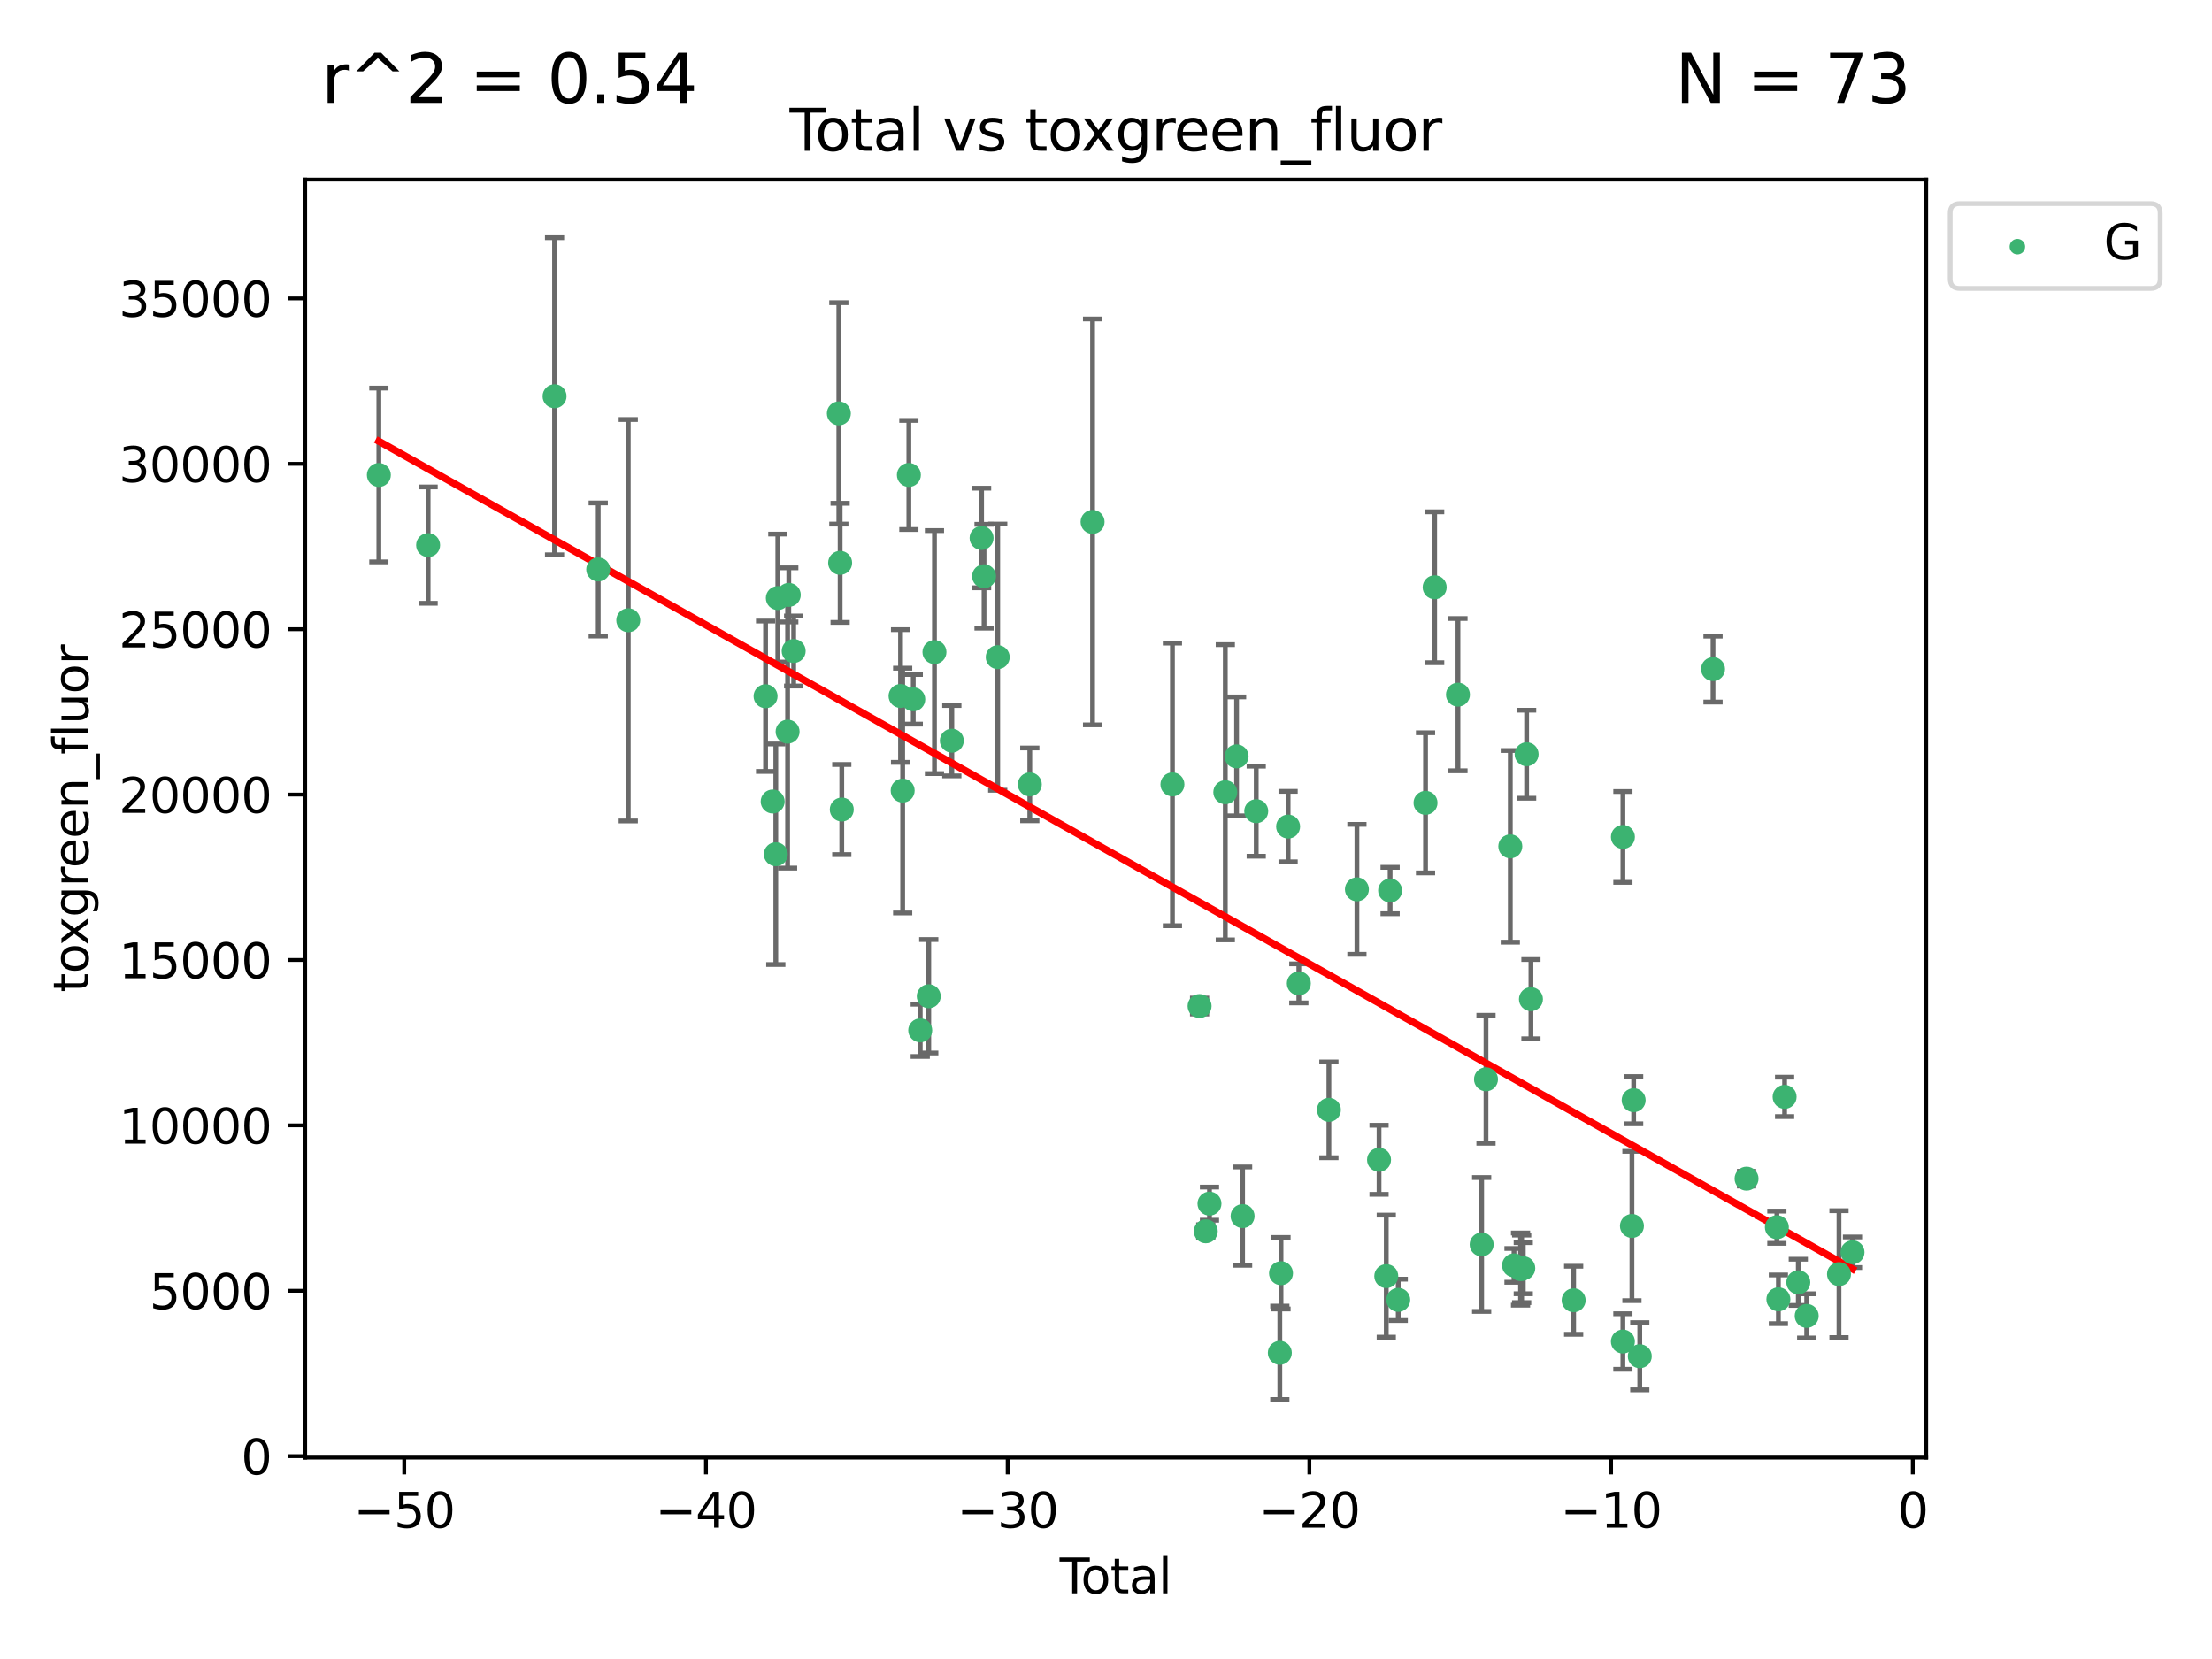 <?xml version="1.0" encoding="utf-8" standalone="no"?>
<!DOCTYPE svg PUBLIC "-//W3C//DTD SVG 1.1//EN"
  "http://www.w3.org/Graphics/SVG/1.1/DTD/svg11.dtd">
<svg xmlns:xlink="http://www.w3.org/1999/xlink" width="460.8pt" height="345.6pt" viewBox="0 0 460.8 345.6" xmlns="http://www.w3.org/2000/svg" version="1.1">
 <defs>
  <style type="text/css">*{stroke-linejoin: round; stroke-linecap: butt}</style>
 </defs>
 <g id="figure_1">
  <g id="patch_1">
   <path d="M 0 345.6 
L 460.8 345.6 
L 460.8 0 
L 0 0 
z
" style="fill: #ffffff"/>
  </g>
  <g id="axes_1">
   <g id="patch_2">
    <path d="M 63.571 303.64 
L 401.26 303.64 
L 401.26 37.411 
L 63.571 37.411 
z
" style="fill: #ffffff"/>
   </g>
   <g id="PathCollection_1">
    <defs>
     <path id="maa4880034b" d="M 0 1.118 
C 0.297 1.118 0.581 1 0.791 0.791 
C 1 0.581 1.118 0.297 1.118 0 
C 1.118 -0.297 1 -0.581 0.791 -0.791 
C 0.581 -1 0.297 -1.118 0 -1.118 
C -0.297 -1.118 -0.581 -1 -0.791 -0.791 
C -1 -0.581 -1.118 -0.297 -1.118 0 
C -1.118 0.297 -1 0.581 -0.791 0.791 
C -0.581 1 -0.297 1.118 0 1.118 
z
" style="stroke: #3cb371"/>
    </defs>
    <g clip-path="url(#pbc31293a2b)">
     <use xlink:href="#maa4880034b" x="78.921" y="98.949" style="fill: #3cb371; stroke: #3cb371"/>
     <use xlink:href="#maa4880034b" x="89.183" y="113.56" style="fill: #3cb371; stroke: #3cb371"/>
     <use xlink:href="#maa4880034b" x="115.523" y="82.547" style="fill: #3cb371; stroke: #3cb371"/>
     <use xlink:href="#maa4880034b" x="124.62" y="118.629" style="fill: #3cb371; stroke: #3cb371"/>
     <use xlink:href="#maa4880034b" x="130.877" y="129.208" style="fill: #3cb371; stroke: #3cb371"/>
     <use xlink:href="#maa4880034b" x="159.48" y="145.038" style="fill: #3cb371; stroke: #3cb371"/>
     <use xlink:href="#maa4880034b" x="160.961" y="166.967" style="fill: #3cb371; stroke: #3cb371"/>
     <use xlink:href="#maa4880034b" x="161.613" y="177.955" style="fill: #3cb371; stroke: #3cb371"/>
     <use xlink:href="#maa4880034b" x="162.033" y="124.589" style="fill: #3cb371; stroke: #3cb371"/>
     <use xlink:href="#maa4880034b" x="164.069" y="152.417" style="fill: #3cb371; stroke: #3cb371"/>
     <use xlink:href="#maa4880034b" x="164.316" y="123.926" style="fill: #3cb371; stroke: #3cb371"/>
     <use xlink:href="#maa4880034b" x="165.332" y="135.616" style="fill: #3cb371; stroke: #3cb371"/>
     <use xlink:href="#maa4880034b" x="174.746" y="86.12" style="fill: #3cb371; stroke: #3cb371"/>
     <use xlink:href="#maa4880034b" x="175.011" y="117.25" style="fill: #3cb371; stroke: #3cb371"/>
     <use xlink:href="#maa4880034b" x="175.355" y="168.641" style="fill: #3cb371; stroke: #3cb371"/>
     <use xlink:href="#maa4880034b" x="187.599" y="144.988" style="fill: #3cb371; stroke: #3cb371"/>
     <use xlink:href="#maa4880034b" x="188.042" y="164.694" style="fill: #3cb371; stroke: #3cb371"/>
     <use xlink:href="#maa4880034b" x="189.332" y="98.942" style="fill: #3cb371; stroke: #3cb371"/>
     <use xlink:href="#maa4880034b" x="190.247" y="145.678" style="fill: #3cb371; stroke: #3cb371"/>
     <use xlink:href="#maa4880034b" x="191.7" y="214.641" style="fill: #3cb371; stroke: #3cb371"/>
     <use xlink:href="#maa4880034b" x="193.476" y="207.542" style="fill: #3cb371; stroke: #3cb371"/>
     <use xlink:href="#maa4880034b" x="194.662" y="135.842" style="fill: #3cb371; stroke: #3cb371"/>
     <use xlink:href="#maa4880034b" x="198.283" y="154.301" style="fill: #3cb371; stroke: #3cb371"/>
     <use xlink:href="#maa4880034b" x="204.481" y="112.076" style="fill: #3cb371; stroke: #3cb371"/>
     <use xlink:href="#maa4880034b" x="204.994" y="120.04" style="fill: #3cb371; stroke: #3cb371"/>
     <use xlink:href="#maa4880034b" x="207.843" y="136.898" style="fill: #3cb371; stroke: #3cb371"/>
     <use xlink:href="#maa4880034b" x="214.526" y="163.4" style="fill: #3cb371; stroke: #3cb371"/>
     <use xlink:href="#maa4880034b" x="227.602" y="108.725" style="fill: #3cb371; stroke: #3cb371"/>
     <use xlink:href="#maa4880034b" x="244.237" y="163.404" style="fill: #3cb371; stroke: #3cb371"/>
     <use xlink:href="#maa4880034b" x="249.894" y="209.579" style="fill: #3cb371; stroke: #3cb371"/>
     <use xlink:href="#maa4880034b" x="251.182" y="256.502" style="fill: #3cb371; stroke: #3cb371"/>
     <use xlink:href="#maa4880034b" x="251.956" y="250.742" style="fill: #3cb371; stroke: #3cb371"/>
     <use xlink:href="#maa4880034b" x="255.253" y="165.036" style="fill: #3cb371; stroke: #3cb371"/>
     <use xlink:href="#maa4880034b" x="257.604" y="157.564" style="fill: #3cb371; stroke: #3cb371"/>
     <use xlink:href="#maa4880034b" x="258.855" y="253.341" style="fill: #3cb371; stroke: #3cb371"/>
     <use xlink:href="#maa4880034b" x="261.695" y="168.988" style="fill: #3cb371; stroke: #3cb371"/>
     <use xlink:href="#maa4880034b" x="266.611" y="281.815" style="fill: #3cb371; stroke: #3cb371"/>
     <use xlink:href="#maa4880034b" x="266.857" y="265.235" style="fill: #3cb371; stroke: #3cb371"/>
     <use xlink:href="#maa4880034b" x="268.337" y="172.191" style="fill: #3cb371; stroke: #3cb371"/>
     <use xlink:href="#maa4880034b" x="270.57" y="204.859" style="fill: #3cb371; stroke: #3cb371"/>
     <use xlink:href="#maa4880034b" x="276.833" y="231.2" style="fill: #3cb371; stroke: #3cb371"/>
     <use xlink:href="#maa4880034b" x="282.671" y="185.266" style="fill: #3cb371; stroke: #3cb371"/>
     <use xlink:href="#maa4880034b" x="287.279" y="241.606" style="fill: #3cb371; stroke: #3cb371"/>
     <use xlink:href="#maa4880034b" x="288.785" y="265.843" style="fill: #3cb371; stroke: #3cb371"/>
     <use xlink:href="#maa4880034b" x="289.587" y="185.512" style="fill: #3cb371; stroke: #3cb371"/>
     <use xlink:href="#maa4880034b" x="291.279" y="270.784" style="fill: #3cb371; stroke: #3cb371"/>
     <use xlink:href="#maa4880034b" x="296.964" y="167.246" style="fill: #3cb371; stroke: #3cb371"/>
     <use xlink:href="#maa4880034b" x="298.867" y="122.341" style="fill: #3cb371; stroke: #3cb371"/>
     <use xlink:href="#maa4880034b" x="303.718" y="144.708" style="fill: #3cb371; stroke: #3cb371"/>
     <use xlink:href="#maa4880034b" x="308.655" y="259.25" style="fill: #3cb371; stroke: #3cb371"/>
     <use xlink:href="#maa4880034b" x="309.559" y="224.836" style="fill: #3cb371; stroke: #3cb371"/>
     <use xlink:href="#maa4880034b" x="314.625" y="176.312" style="fill: #3cb371; stroke: #3cb371"/>
     <use xlink:href="#maa4880034b" x="315.396" y="263.6" style="fill: #3cb371; stroke: #3cb371"/>
     <use xlink:href="#maa4880034b" x="316.758" y="264.372" style="fill: #3cb371; stroke: #3cb371"/>
     <use xlink:href="#maa4880034b" x="316.99" y="264.32" style="fill: #3cb371; stroke: #3cb371"/>
     <use xlink:href="#maa4880034b" x="317.326" y="264.19" style="fill: #3cb371; stroke: #3cb371"/>
     <use xlink:href="#maa4880034b" x="318.025" y="157.121" style="fill: #3cb371; stroke: #3cb371"/>
     <use xlink:href="#maa4880034b" x="318.922" y="208.143" style="fill: #3cb371; stroke: #3cb371"/>
     <use xlink:href="#maa4880034b" x="327.82" y="270.867" style="fill: #3cb371; stroke: #3cb371"/>
     <use xlink:href="#maa4880034b" x="338.078" y="279.463" style="fill: #3cb371; stroke: #3cb371"/>
     <use xlink:href="#maa4880034b" x="338.082" y="174.348" style="fill: #3cb371; stroke: #3cb371"/>
     <use xlink:href="#maa4880034b" x="339.964" y="255.393" style="fill: #3cb371; stroke: #3cb371"/>
     <use xlink:href="#maa4880034b" x="340.322" y="229.191" style="fill: #3cb371; stroke: #3cb371"/>
     <use xlink:href="#maa4880034b" x="341.6" y="282.526" style="fill: #3cb371; stroke: #3cb371"/>
     <use xlink:href="#maa4880034b" x="356.856" y="139.382" style="fill: #3cb371; stroke: #3cb371"/>
     <use xlink:href="#maa4880034b" x="363.84" y="245.536" style="fill: #3cb371; stroke: #3cb371"/>
     <use xlink:href="#maa4880034b" x="370.156" y="255.656" style="fill: #3cb371; stroke: #3cb371"/>
     <use xlink:href="#maa4880034b" x="370.471" y="270.67" style="fill: #3cb371; stroke: #3cb371"/>
     <use xlink:href="#maa4880034b" x="371.768" y="228.499" style="fill: #3cb371; stroke: #3cb371"/>
     <use xlink:href="#maa4880034b" x="374.62" y="267.13" style="fill: #3cb371; stroke: #3cb371"/>
     <use xlink:href="#maa4880034b" x="376.37" y="274.123" style="fill: #3cb371; stroke: #3cb371"/>
     <use xlink:href="#maa4880034b" x="383.098" y="265.424" style="fill: #3cb371; stroke: #3cb371"/>
     <use xlink:href="#maa4880034b" x="385.911" y="260.867" style="fill: #3cb371; stroke: #3cb371"/>
    </g>
   </g>
   <g id="matplotlib.axis_1">
    <g id="xtick_1">
     <g id="line2d_1">
      <defs>
       <path id="mdd2712e9df" d="M 0 0 
L 0 3.5 
" style="stroke: #000000; stroke-width: 0.8"/>
      </defs>
      <g>
       <use xlink:href="#mdd2712e9df" x="84.21" y="303.64" style="stroke: #000000; stroke-width: 0.8"/>
      </g>
     </g>
     <g id="text_1">
      <!-- −50 -->
      <g transform="translate(73.658 318.238)scale(0.1 -0.1)">
       <defs>
        <path id="DejaVuSans-2212" d="M 678 2272 
L 4684 2272 
L 4684 1741 
L 678 1741 
L 678 2272 
z
" transform="scale(0.016)"/>
        <path id="DejaVuSans-35" d="M 691 4666 
L 3169 4666 
L 3169 4134 
L 1269 4134 
L 1269 2991 
Q 1406 3038 1543 3061 
Q 1681 3084 1819 3084 
Q 2600 3084 3056 2656 
Q 3513 2228 3513 1497 
Q 3513 744 3044 326 
Q 2575 -91 1722 -91 
Q 1428 -91 1123 -41 
Q 819 9 494 109 
L 494 744 
Q 775 591 1075 516 
Q 1375 441 1709 441 
Q 2250 441 2565 725 
Q 2881 1009 2881 1497 
Q 2881 1984 2565 2268 
Q 2250 2553 1709 2553 
Q 1456 2553 1204 2497 
Q 953 2441 691 2322 
L 691 4666 
z
" transform="scale(0.016)"/>
        <path id="DejaVuSans-30" d="M 2034 4250 
Q 1547 4250 1301 3770 
Q 1056 3291 1056 2328 
Q 1056 1369 1301 889 
Q 1547 409 2034 409 
Q 2525 409 2770 889 
Q 3016 1369 3016 2328 
Q 3016 3291 2770 3770 
Q 2525 4250 2034 4250 
z
M 2034 4750 
Q 2819 4750 3233 4129 
Q 3647 3509 3647 2328 
Q 3647 1150 3233 529 
Q 2819 -91 2034 -91 
Q 1250 -91 836 529 
Q 422 1150 422 2328 
Q 422 3509 836 4129 
Q 1250 4750 2034 4750 
z
" transform="scale(0.016)"/>
       </defs>
       <use xlink:href="#DejaVuSans-2212"/>
       <use xlink:href="#DejaVuSans-35" x="83.789"/>
       <use xlink:href="#DejaVuSans-30" x="147.412"/>
      </g>
     </g>
    </g>
    <g id="xtick_2">
     <g id="line2d_2">
      <g>
       <use xlink:href="#mdd2712e9df" x="147.062" y="303.64" style="stroke: #000000; stroke-width: 0.8"/>
      </g>
     </g>
     <g id="text_2">
      <!-- −40 -->
      <g transform="translate(136.51 318.238)scale(0.1 -0.1)">
       <defs>
        <path id="DejaVuSans-34" d="M 2419 4116 
L 825 1625 
L 2419 1625 
L 2419 4116 
z
M 2253 4666 
L 3047 4666 
L 3047 1625 
L 3713 1625 
L 3713 1100 
L 3047 1100 
L 3047 0 
L 2419 0 
L 2419 1100 
L 313 1100 
L 313 1709 
L 2253 4666 
z
" transform="scale(0.016)"/>
       </defs>
       <use xlink:href="#DejaVuSans-2212"/>
       <use xlink:href="#DejaVuSans-34" x="83.789"/>
       <use xlink:href="#DejaVuSans-30" x="147.412"/>
      </g>
     </g>
    </g>
    <g id="xtick_3">
     <g id="line2d_3">
      <g>
       <use xlink:href="#mdd2712e9df" x="209.914" y="303.64" style="stroke: #000000; stroke-width: 0.8"/>
      </g>
     </g>
     <g id="text_3">
      <!-- −30 -->
      <g transform="translate(199.362 318.238)scale(0.1 -0.1)">
       <defs>
        <path id="DejaVuSans-33" d="M 2597 2516 
Q 3050 2419 3304 2112 
Q 3559 1806 3559 1356 
Q 3559 666 3084 287 
Q 2609 -91 1734 -91 
Q 1441 -91 1130 -33 
Q 819 25 488 141 
L 488 750 
Q 750 597 1062 519 
Q 1375 441 1716 441 
Q 2309 441 2620 675 
Q 2931 909 2931 1356 
Q 2931 1769 2642 2001 
Q 2353 2234 1838 2234 
L 1294 2234 
L 1294 2753 
L 1863 2753 
Q 2328 2753 2575 2939 
Q 2822 3125 2822 3475 
Q 2822 3834 2567 4026 
Q 2313 4219 1838 4219 
Q 1578 4219 1281 4162 
Q 984 4106 628 3988 
L 628 4550 
Q 988 4650 1302 4700 
Q 1616 4750 1894 4750 
Q 2613 4750 3031 4423 
Q 3450 4097 3450 3541 
Q 3450 3153 3228 2886 
Q 3006 2619 2597 2516 
z
" transform="scale(0.016)"/>
       </defs>
       <use xlink:href="#DejaVuSans-2212"/>
       <use xlink:href="#DejaVuSans-33" x="83.789"/>
       <use xlink:href="#DejaVuSans-30" x="147.412"/>
      </g>
     </g>
    </g>
    <g id="xtick_4">
     <g id="line2d_4">
      <g>
       <use xlink:href="#mdd2712e9df" x="272.766" y="303.64" style="stroke: #000000; stroke-width: 0.8"/>
      </g>
     </g>
     <g id="text_4">
      <!-- −20 -->
      <g transform="translate(262.214 318.238)scale(0.1 -0.1)">
       <defs>
        <path id="DejaVuSans-32" d="M 1228 531 
L 3431 531 
L 3431 0 
L 469 0 
L 469 531 
Q 828 903 1448 1529 
Q 2069 2156 2228 2338 
Q 2531 2678 2651 2914 
Q 2772 3150 2772 3378 
Q 2772 3750 2511 3984 
Q 2250 4219 1831 4219 
Q 1534 4219 1204 4116 
Q 875 4013 500 3803 
L 500 4441 
Q 881 4594 1212 4672 
Q 1544 4750 1819 4750 
Q 2544 4750 2975 4387 
Q 3406 4025 3406 3419 
Q 3406 3131 3298 2873 
Q 3191 2616 2906 2266 
Q 2828 2175 2409 1742 
Q 1991 1309 1228 531 
z
" transform="scale(0.016)"/>
       </defs>
       <use xlink:href="#DejaVuSans-2212"/>
       <use xlink:href="#DejaVuSans-32" x="83.789"/>
       <use xlink:href="#DejaVuSans-30" x="147.412"/>
      </g>
     </g>
    </g>
    <g id="xtick_5">
     <g id="line2d_5">
      <g>
       <use xlink:href="#mdd2712e9df" x="335.618" y="303.64" style="stroke: #000000; stroke-width: 0.8"/>
      </g>
     </g>
     <g id="text_5">
      <!-- −10 -->
      <g transform="translate(325.066 318.238)scale(0.1 -0.1)">
       <defs>
        <path id="DejaVuSans-31" d="M 794 531 
L 1825 531 
L 1825 4091 
L 703 3866 
L 703 4441 
L 1819 4666 
L 2450 4666 
L 2450 531 
L 3481 531 
L 3481 0 
L 794 0 
L 794 531 
z
" transform="scale(0.016)"/>
       </defs>
       <use xlink:href="#DejaVuSans-2212"/>
       <use xlink:href="#DejaVuSans-31" x="83.789"/>
       <use xlink:href="#DejaVuSans-30" x="147.412"/>
      </g>
     </g>
    </g>
    <g id="xtick_6">
     <g id="line2d_6">
      <g>
       <use xlink:href="#mdd2712e9df" x="398.47" y="303.64" style="stroke: #000000; stroke-width: 0.8"/>
      </g>
     </g>
     <g id="text_6">
      <!-- 0 -->
      <g transform="translate(395.289 318.238)scale(0.1 -0.1)">
       <use xlink:href="#DejaVuSans-30"/>
      </g>
     </g>
    </g>
    <g id="text_7">
     <!-- Total -->
     <g transform="translate(220.739 331.917)scale(0.1 -0.1)">
      <defs>
       <path id="DejaVuSans-54" d="M -19 4666 
L 3928 4666 
L 3928 4134 
L 2272 4134 
L 2272 0 
L 1638 0 
L 1638 4134 
L -19 4134 
L -19 4666 
z
" transform="scale(0.016)"/>
       <path id="DejaVuSans-6f" d="M 1959 3097 
Q 1497 3097 1228 2736 
Q 959 2375 959 1747 
Q 959 1119 1226 758 
Q 1494 397 1959 397 
Q 2419 397 2687 759 
Q 2956 1122 2956 1747 
Q 2956 2369 2687 2733 
Q 2419 3097 1959 3097 
z
M 1959 3584 
Q 2709 3584 3137 3096 
Q 3566 2609 3566 1747 
Q 3566 888 3137 398 
Q 2709 -91 1959 -91 
Q 1206 -91 779 398 
Q 353 888 353 1747 
Q 353 2609 779 3096 
Q 1206 3584 1959 3584 
z
" transform="scale(0.016)"/>
       <path id="DejaVuSans-74" d="M 1172 4494 
L 1172 3500 
L 2356 3500 
L 2356 3053 
L 1172 3053 
L 1172 1153 
Q 1172 725 1289 603 
Q 1406 481 1766 481 
L 2356 481 
L 2356 0 
L 1766 0 
Q 1100 0 847 248 
Q 594 497 594 1153 
L 594 3053 
L 172 3053 
L 172 3500 
L 594 3500 
L 594 4494 
L 1172 4494 
z
" transform="scale(0.016)"/>
       <path id="DejaVuSans-61" d="M 2194 1759 
Q 1497 1759 1228 1600 
Q 959 1441 959 1056 
Q 959 750 1161 570 
Q 1363 391 1709 391 
Q 2188 391 2477 730 
Q 2766 1069 2766 1631 
L 2766 1759 
L 2194 1759 
z
M 3341 1997 
L 3341 0 
L 2766 0 
L 2766 531 
Q 2569 213 2275 61 
Q 1981 -91 1556 -91 
Q 1019 -91 701 211 
Q 384 513 384 1019 
Q 384 1609 779 1909 
Q 1175 2209 1959 2209 
L 2766 2209 
L 2766 2266 
Q 2766 2663 2505 2880 
Q 2244 3097 1772 3097 
Q 1472 3097 1187 3025 
Q 903 2953 641 2809 
L 641 3341 
Q 956 3463 1253 3523 
Q 1550 3584 1831 3584 
Q 2591 3584 2966 3190 
Q 3341 2797 3341 1997 
z
" transform="scale(0.016)"/>
       <path id="DejaVuSans-6c" d="M 603 4863 
L 1178 4863 
L 1178 0 
L 603 0 
L 603 4863 
z
" transform="scale(0.016)"/>
      </defs>
      <use xlink:href="#DejaVuSans-54"/>
      <use xlink:href="#DejaVuSans-6f" x="44.084"/>
      <use xlink:href="#DejaVuSans-74" x="105.266"/>
      <use xlink:href="#DejaVuSans-61" x="144.475"/>
      <use xlink:href="#DejaVuSans-6c" x="205.754"/>
     </g>
    </g>
   </g>
   <g id="matplotlib.axis_2">
    <g id="ytick_1">
     <g id="line2d_7">
      <defs>
       <path id="m64e88c70f1" d="M 0 0 
L -3.5 0 
" style="stroke: #000000; stroke-width: 0.8"/>
      </defs>
      <g>
       <use xlink:href="#m64e88c70f1" x="63.571" y="303.341" style="stroke: #000000; stroke-width: 0.8"/>
      </g>
     </g>
     <g id="text_8">
      <!-- 0 -->
      <g transform="translate(50.209 307.14)scale(0.1 -0.1)">
       <use xlink:href="#DejaVuSans-30"/>
      </g>
     </g>
    </g>
    <g id="ytick_2">
     <g id="line2d_8">
      <g>
       <use xlink:href="#m64e88c70f1" x="63.571" y="268.888" style="stroke: #000000; stroke-width: 0.8"/>
      </g>
     </g>
     <g id="text_9">
      <!-- 5000 -->
      <g transform="translate(31.121 272.688)scale(0.1 -0.1)">
       <use xlink:href="#DejaVuSans-35"/>
       <use xlink:href="#DejaVuSans-30" x="63.623"/>
       <use xlink:href="#DejaVuSans-30" x="127.246"/>
       <use xlink:href="#DejaVuSans-30" x="190.869"/>
      </g>
     </g>
    </g>
    <g id="ytick_3">
     <g id="line2d_9">
      <g>
       <use xlink:href="#m64e88c70f1" x="63.571" y="234.435" style="stroke: #000000; stroke-width: 0.8"/>
      </g>
     </g>
     <g id="text_10">
      <!-- 10000 -->
      <g transform="translate(24.759 238.235)scale(0.1 -0.1)">
       <use xlink:href="#DejaVuSans-31"/>
       <use xlink:href="#DejaVuSans-30" x="63.623"/>
       <use xlink:href="#DejaVuSans-30" x="127.246"/>
       <use xlink:href="#DejaVuSans-30" x="190.869"/>
       <use xlink:href="#DejaVuSans-30" x="254.492"/>
      </g>
     </g>
    </g>
    <g id="ytick_4">
     <g id="line2d_10">
      <g>
       <use xlink:href="#m64e88c70f1" x="63.571" y="199.983" style="stroke: #000000; stroke-width: 0.8"/>
      </g>
     </g>
     <g id="text_11">
      <!-- 15000 -->
      <g transform="translate(24.759 203.782)scale(0.1 -0.1)">
       <use xlink:href="#DejaVuSans-31"/>
       <use xlink:href="#DejaVuSans-35" x="63.623"/>
       <use xlink:href="#DejaVuSans-30" x="127.246"/>
       <use xlink:href="#DejaVuSans-30" x="190.869"/>
       <use xlink:href="#DejaVuSans-30" x="254.492"/>
      </g>
     </g>
    </g>
    <g id="ytick_5">
     <g id="line2d_11">
      <g>
       <use xlink:href="#m64e88c70f1" x="63.571" y="165.53" style="stroke: #000000; stroke-width: 0.8"/>
      </g>
     </g>
     <g id="text_12">
      <!-- 20000 -->
      <g transform="translate(24.759 169.329)scale(0.1 -0.1)">
       <use xlink:href="#DejaVuSans-32"/>
       <use xlink:href="#DejaVuSans-30" x="63.623"/>
       <use xlink:href="#DejaVuSans-30" x="127.246"/>
       <use xlink:href="#DejaVuSans-30" x="190.869"/>
       <use xlink:href="#DejaVuSans-30" x="254.492"/>
      </g>
     </g>
    </g>
    <g id="ytick_6">
     <g id="line2d_12">
      <g>
       <use xlink:href="#m64e88c70f1" x="63.571" y="131.077" style="stroke: #000000; stroke-width: 0.8"/>
      </g>
     </g>
     <g id="text_13">
      <!-- 25000 -->
      <g transform="translate(24.759 134.876)scale(0.1 -0.1)">
       <use xlink:href="#DejaVuSans-32"/>
       <use xlink:href="#DejaVuSans-35" x="63.623"/>
       <use xlink:href="#DejaVuSans-30" x="127.246"/>
       <use xlink:href="#DejaVuSans-30" x="190.869"/>
       <use xlink:href="#DejaVuSans-30" x="254.492"/>
      </g>
     </g>
    </g>
    <g id="ytick_7">
     <g id="line2d_13">
      <g>
       <use xlink:href="#m64e88c70f1" x="63.571" y="96.624" style="stroke: #000000; stroke-width: 0.8"/>
      </g>
     </g>
     <g id="text_14">
      <!-- 30000 -->
      <g transform="translate(24.759 100.423)scale(0.1 -0.1)">
       <use xlink:href="#DejaVuSans-33"/>
       <use xlink:href="#DejaVuSans-30" x="63.623"/>
       <use xlink:href="#DejaVuSans-30" x="127.246"/>
       <use xlink:href="#DejaVuSans-30" x="190.869"/>
       <use xlink:href="#DejaVuSans-30" x="254.492"/>
      </g>
     </g>
    </g>
    <g id="ytick_8">
     <g id="line2d_14">
      <g>
       <use xlink:href="#m64e88c70f1" x="63.571" y="62.171" style="stroke: #000000; stroke-width: 0.8"/>
      </g>
     </g>
     <g id="text_15">
      <!-- 35000 -->
      <g transform="translate(24.759 65.97)scale(0.1 -0.1)">
       <use xlink:href="#DejaVuSans-33"/>
       <use xlink:href="#DejaVuSans-35" x="63.623"/>
       <use xlink:href="#DejaVuSans-30" x="127.246"/>
       <use xlink:href="#DejaVuSans-30" x="190.869"/>
       <use xlink:href="#DejaVuSans-30" x="254.492"/>
      </g>
     </g>
    </g>
    <g id="text_16">
     <!-- toxgreen_fluor -->
     <g transform="translate(18.401 206.72)rotate(-90)scale(0.1 -0.1)">
      <defs>
       <path id="DejaVuSans-78" d="M 3513 3500 
L 2247 1797 
L 3578 0 
L 2900 0 
L 1881 1375 
L 863 0 
L 184 0 
L 1544 1831 
L 300 3500 
L 978 3500 
L 1906 2253 
L 2834 3500 
L 3513 3500 
z
" transform="scale(0.016)"/>
       <path id="DejaVuSans-67" d="M 2906 1791 
Q 2906 2416 2648 2759 
Q 2391 3103 1925 3103 
Q 1463 3103 1205 2759 
Q 947 2416 947 1791 
Q 947 1169 1205 825 
Q 1463 481 1925 481 
Q 2391 481 2648 825 
Q 2906 1169 2906 1791 
z
M 3481 434 
Q 3481 -459 3084 -895 
Q 2688 -1331 1869 -1331 
Q 1566 -1331 1297 -1286 
Q 1028 -1241 775 -1147 
L 775 -588 
Q 1028 -725 1275 -790 
Q 1522 -856 1778 -856 
Q 2344 -856 2625 -561 
Q 2906 -266 2906 331 
L 2906 616 
Q 2728 306 2450 153 
Q 2172 0 1784 0 
Q 1141 0 747 490 
Q 353 981 353 1791 
Q 353 2603 747 3093 
Q 1141 3584 1784 3584 
Q 2172 3584 2450 3431 
Q 2728 3278 2906 2969 
L 2906 3500 
L 3481 3500 
L 3481 434 
z
" transform="scale(0.016)"/>
       <path id="DejaVuSans-72" d="M 2631 2963 
Q 2534 3019 2420 3045 
Q 2306 3072 2169 3072 
Q 1681 3072 1420 2755 
Q 1159 2438 1159 1844 
L 1159 0 
L 581 0 
L 581 3500 
L 1159 3500 
L 1159 2956 
Q 1341 3275 1631 3429 
Q 1922 3584 2338 3584 
Q 2397 3584 2469 3576 
Q 2541 3569 2628 3553 
L 2631 2963 
z
" transform="scale(0.016)"/>
       <path id="DejaVuSans-65" d="M 3597 1894 
L 3597 1613 
L 953 1613 
Q 991 1019 1311 708 
Q 1631 397 2203 397 
Q 2534 397 2845 478 
Q 3156 559 3463 722 
L 3463 178 
Q 3153 47 2828 -22 
Q 2503 -91 2169 -91 
Q 1331 -91 842 396 
Q 353 884 353 1716 
Q 353 2575 817 3079 
Q 1281 3584 2069 3584 
Q 2775 3584 3186 3129 
Q 3597 2675 3597 1894 
z
M 3022 2063 
Q 3016 2534 2758 2815 
Q 2500 3097 2075 3097 
Q 1594 3097 1305 2825 
Q 1016 2553 972 2059 
L 3022 2063 
z
" transform="scale(0.016)"/>
       <path id="DejaVuSans-6e" d="M 3513 2113 
L 3513 0 
L 2938 0 
L 2938 2094 
Q 2938 2591 2744 2837 
Q 2550 3084 2163 3084 
Q 1697 3084 1428 2787 
Q 1159 2491 1159 1978 
L 1159 0 
L 581 0 
L 581 3500 
L 1159 3500 
L 1159 2956 
Q 1366 3272 1645 3428 
Q 1925 3584 2291 3584 
Q 2894 3584 3203 3211 
Q 3513 2838 3513 2113 
z
" transform="scale(0.016)"/>
       <path id="DejaVuSans-5f" d="M 3263 -1063 
L 3263 -1509 
L -63 -1509 
L -63 -1063 
L 3263 -1063 
z
" transform="scale(0.016)"/>
       <path id="DejaVuSans-66" d="M 2375 4863 
L 2375 4384 
L 1825 4384 
Q 1516 4384 1395 4259 
Q 1275 4134 1275 3809 
L 1275 3500 
L 2222 3500 
L 2222 3053 
L 1275 3053 
L 1275 0 
L 697 0 
L 697 3053 
L 147 3053 
L 147 3500 
L 697 3500 
L 697 3744 
Q 697 4328 969 4595 
Q 1241 4863 1831 4863 
L 2375 4863 
z
" transform="scale(0.016)"/>
       <path id="DejaVuSans-75" d="M 544 1381 
L 544 3500 
L 1119 3500 
L 1119 1403 
Q 1119 906 1312 657 
Q 1506 409 1894 409 
Q 2359 409 2629 706 
Q 2900 1003 2900 1516 
L 2900 3500 
L 3475 3500 
L 3475 0 
L 2900 0 
L 2900 538 
Q 2691 219 2414 64 
Q 2138 -91 1772 -91 
Q 1169 -91 856 284 
Q 544 659 544 1381 
z
M 1991 3584 
L 1991 3584 
z
" transform="scale(0.016)"/>
      </defs>
      <use xlink:href="#DejaVuSans-74"/>
      <use xlink:href="#DejaVuSans-6f" x="39.209"/>
      <use xlink:href="#DejaVuSans-78" x="97.266"/>
      <use xlink:href="#DejaVuSans-67" x="156.445"/>
      <use xlink:href="#DejaVuSans-72" x="219.922"/>
      <use xlink:href="#DejaVuSans-65" x="258.785"/>
      <use xlink:href="#DejaVuSans-65" x="320.309"/>
      <use xlink:href="#DejaVuSans-6e" x="381.832"/>
      <use xlink:href="#DejaVuSans-5f" x="445.211"/>
      <use xlink:href="#DejaVuSans-66" x="495.211"/>
      <use xlink:href="#DejaVuSans-6c" x="530.416"/>
      <use xlink:href="#DejaVuSans-75" x="558.199"/>
      <use xlink:href="#DejaVuSans-6f" x="621.578"/>
      <use xlink:href="#DejaVuSans-72" x="682.76"/>
     </g>
    </g>
   </g>
   <g id="LineCollection_1">
    <path d="M 78.921 117.052 
L 78.921 80.847 
" clip-path="url(#pbc31293a2b)" style="fill: none; stroke: #696969"/>
    <path d="M 89.183 125.678 
L 89.183 101.441 
" clip-path="url(#pbc31293a2b)" style="fill: none; stroke: #696969"/>
    <path d="M 115.523 115.582 
L 115.523 49.513 
" clip-path="url(#pbc31293a2b)" style="fill: none; stroke: #696969"/>
    <path d="M 124.62 132.488 
L 124.62 104.77 
" clip-path="url(#pbc31293a2b)" style="fill: none; stroke: #696969"/>
    <path d="M 130.877 171.022 
L 130.877 87.393 
" clip-path="url(#pbc31293a2b)" style="fill: none; stroke: #696969"/>
    <path d="M 159.48 160.703 
L 159.48 129.373 
" clip-path="url(#pbc31293a2b)" style="fill: none; stroke: #696969"/>
    <path d="M 160.961 167.437 
L 160.961 166.496 
" clip-path="url(#pbc31293a2b)" style="fill: none; stroke: #696969"/>
    <path d="M 161.613 200.926 
L 161.613 154.985 
" clip-path="url(#pbc31293a2b)" style="fill: none; stroke: #696969"/>
    <path d="M 162.033 137.919 
L 162.033 111.259 
" clip-path="url(#pbc31293a2b)" style="fill: none; stroke: #696969"/>
    <path d="M 164.069 180.843 
L 164.069 123.991 
" clip-path="url(#pbc31293a2b)" style="fill: none; stroke: #696969"/>
    <path d="M 164.316 129.559 
L 164.316 118.293 
" clip-path="url(#pbc31293a2b)" style="fill: none; stroke: #696969"/>
    <path d="M 165.332 142.911 
L 165.332 128.322 
" clip-path="url(#pbc31293a2b)" style="fill: none; stroke: #696969"/>
    <path d="M 174.746 109.179 
L 174.746 63.061 
" clip-path="url(#pbc31293a2b)" style="fill: none; stroke: #696969"/>
    <path d="M 175.011 129.66 
L 175.011 104.841 
" clip-path="url(#pbc31293a2b)" style="fill: none; stroke: #696969"/>
    <path d="M 175.355 178.03 
L 175.355 159.253 
" clip-path="url(#pbc31293a2b)" style="fill: none; stroke: #696969"/>
    <path d="M 187.599 158.809 
L 187.599 131.167 
" clip-path="url(#pbc31293a2b)" style="fill: none; stroke: #696969"/>
    <path d="M 188.042 190.191 
L 188.042 139.197 
" clip-path="url(#pbc31293a2b)" style="fill: none; stroke: #696969"/>
    <path d="M 189.332 110.304 
L 189.332 87.58 
" clip-path="url(#pbc31293a2b)" style="fill: none; stroke: #696969"/>
    <path d="M 190.247 150.848 
L 190.247 140.508 
" clip-path="url(#pbc31293a2b)" style="fill: none; stroke: #696969"/>
    <path d="M 191.7 220.083 
L 191.7 209.199 
" clip-path="url(#pbc31293a2b)" style="fill: none; stroke: #696969"/>
    <path d="M 193.476 219.359 
L 193.476 195.724 
" clip-path="url(#pbc31293a2b)" style="fill: none; stroke: #696969"/>
    <path d="M 194.662 161.155 
L 194.662 110.529 
" clip-path="url(#pbc31293a2b)" style="fill: none; stroke: #696969"/>
    <path d="M 198.283 161.633 
L 198.283 146.968 
" clip-path="url(#pbc31293a2b)" style="fill: none; stroke: #696969"/>
    <path d="M 204.481 122.449 
L 204.481 101.704 
" clip-path="url(#pbc31293a2b)" style="fill: none; stroke: #696969"/>
    <path d="M 204.994 130.858 
L 204.994 109.223 
" clip-path="url(#pbc31293a2b)" style="fill: none; stroke: #696969"/>
    <path d="M 207.843 164.624 
L 207.843 109.172 
" clip-path="url(#pbc31293a2b)" style="fill: none; stroke: #696969"/>
    <path d="M 214.526 170.979 
L 214.526 155.822 
" clip-path="url(#pbc31293a2b)" style="fill: none; stroke: #696969"/>
    <path d="M 227.602 151.003 
L 227.602 66.447 
" clip-path="url(#pbc31293a2b)" style="fill: none; stroke: #696969"/>
    <path d="M 244.237 192.846 
L 244.237 133.962 
" clip-path="url(#pbc31293a2b)" style="fill: none; stroke: #696969"/>
    <path d="M 249.894 211.232 
L 249.894 207.925 
" clip-path="url(#pbc31293a2b)" style="fill: none; stroke: #696969"/>
    <path d="M 251.182 257.861 
L 251.182 255.144 
" clip-path="url(#pbc31293a2b)" style="fill: none; stroke: #696969"/>
    <path d="M 251.956 254.192 
L 251.956 247.291 
" clip-path="url(#pbc31293a2b)" style="fill: none; stroke: #696969"/>
    <path d="M 255.253 195.787 
L 255.253 134.286 
" clip-path="url(#pbc31293a2b)" style="fill: none; stroke: #696969"/>
    <path d="M 257.604 169.952 
L 257.604 145.176 
" clip-path="url(#pbc31293a2b)" style="fill: none; stroke: #696969"/>
    <path d="M 258.855 263.582 
L 258.855 243.101 
" clip-path="url(#pbc31293a2b)" style="fill: none; stroke: #696969"/>
    <path d="M 261.695 178.369 
L 261.695 159.606 
" clip-path="url(#pbc31293a2b)" style="fill: none; stroke: #696969"/>
    <path d="M 266.611 291.539 
L 266.611 272.091 
" clip-path="url(#pbc31293a2b)" style="fill: none; stroke: #696969"/>
    <path d="M 266.857 272.685 
L 266.857 257.785 
" clip-path="url(#pbc31293a2b)" style="fill: none; stroke: #696969"/>
    <path d="M 268.337 179.533 
L 268.337 164.848 
" clip-path="url(#pbc31293a2b)" style="fill: none; stroke: #696969"/>
    <path d="M 270.57 208.927 
L 270.57 200.791 
" clip-path="url(#pbc31293a2b)" style="fill: none; stroke: #696969"/>
    <path d="M 276.833 241.175 
L 276.833 221.225 
" clip-path="url(#pbc31293a2b)" style="fill: none; stroke: #696969"/>
    <path d="M 282.671 198.799 
L 282.671 171.734 
" clip-path="url(#pbc31293a2b)" style="fill: none; stroke: #696969"/>
    <path d="M 287.279 248.801 
L 287.279 234.411 
" clip-path="url(#pbc31293a2b)" style="fill: none; stroke: #696969"/>
    <path d="M 288.785 278.556 
L 288.785 253.131 
" clip-path="url(#pbc31293a2b)" style="fill: none; stroke: #696969"/>
    <path d="M 289.587 190.339 
L 289.587 180.685 
" clip-path="url(#pbc31293a2b)" style="fill: none; stroke: #696969"/>
    <path d="M 291.279 275.089 
L 291.279 266.479 
" clip-path="url(#pbc31293a2b)" style="fill: none; stroke: #696969"/>
    <path d="M 296.964 181.841 
L 296.964 152.651 
" clip-path="url(#pbc31293a2b)" style="fill: none; stroke: #696969"/>
    <path d="M 298.867 138.056 
L 298.867 106.625 
" clip-path="url(#pbc31293a2b)" style="fill: none; stroke: #696969"/>
    <path d="M 303.718 160.567 
L 303.718 128.848 
" clip-path="url(#pbc31293a2b)" style="fill: none; stroke: #696969"/>
    <path d="M 308.655 273.195 
L 308.655 245.306 
" clip-path="url(#pbc31293a2b)" style="fill: none; stroke: #696969"/>
    <path d="M 309.559 238.16 
L 309.559 211.512 
" clip-path="url(#pbc31293a2b)" style="fill: none; stroke: #696969"/>
    <path d="M 314.625 196.278 
L 314.625 156.347 
" clip-path="url(#pbc31293a2b)" style="fill: none; stroke: #696969"/>
    <path d="M 315.396 267.116 
L 315.396 260.083 
" clip-path="url(#pbc31293a2b)" style="fill: none; stroke: #696969"/>
    <path d="M 316.758 271.89 
L 316.758 256.854 
" clip-path="url(#pbc31293a2b)" style="fill: none; stroke: #696969"/>
    <path d="M 316.99 271.354 
L 316.99 257.285 
" clip-path="url(#pbc31293a2b)" style="fill: none; stroke: #696969"/>
    <path d="M 317.326 269.512 
L 317.326 258.869 
" clip-path="url(#pbc31293a2b)" style="fill: none; stroke: #696969"/>
    <path d="M 318.025 166.29 
L 318.025 147.952 
" clip-path="url(#pbc31293a2b)" style="fill: none; stroke: #696969"/>
    <path d="M 318.922 216.401 
L 318.922 199.886 
" clip-path="url(#pbc31293a2b)" style="fill: none; stroke: #696969"/>
    <path d="M 327.82 277.956 
L 327.82 263.777 
" clip-path="url(#pbc31293a2b)" style="fill: none; stroke: #696969"/>
    <path d="M 338.078 285.25 
L 338.078 273.676 
" clip-path="url(#pbc31293a2b)" style="fill: none; stroke: #696969"/>
    <path d="M 338.082 183.813 
L 338.082 164.883 
" clip-path="url(#pbc31293a2b)" style="fill: none; stroke: #696969"/>
    <path d="M 339.964 270.946 
L 339.964 239.84 
" clip-path="url(#pbc31293a2b)" style="fill: none; stroke: #696969"/>
    <path d="M 340.322 234.109 
L 340.322 224.273 
" clip-path="url(#pbc31293a2b)" style="fill: none; stroke: #696969"/>
    <path d="M 341.6 289.528 
L 341.6 275.525 
" clip-path="url(#pbc31293a2b)" style="fill: none; stroke: #696969"/>
    <path d="M 356.856 146.252 
L 356.856 132.513 
" clip-path="url(#pbc31293a2b)" style="fill: none; stroke: #696969"/>
    <path d="M 363.84 247.075 
L 363.84 243.996 
" clip-path="url(#pbc31293a2b)" style="fill: none; stroke: #696969"/>
    <path d="M 370.156 259.015 
L 370.156 252.296 
" clip-path="url(#pbc31293a2b)" style="fill: none; stroke: #696969"/>
    <path d="M 370.471 275.738 
L 370.471 265.602 
" clip-path="url(#pbc31293a2b)" style="fill: none; stroke: #696969"/>
    <path d="M 371.768 232.602 
L 371.768 224.396 
" clip-path="url(#pbc31293a2b)" style="fill: none; stroke: #696969"/>
    <path d="M 374.62 271.941 
L 374.62 262.319 
" clip-path="url(#pbc31293a2b)" style="fill: none; stroke: #696969"/>
    <path d="M 376.37 278.722 
L 376.37 269.524 
" clip-path="url(#pbc31293a2b)" style="fill: none; stroke: #696969"/>
    <path d="M 383.098 278.637 
L 383.098 252.212 
" clip-path="url(#pbc31293a2b)" style="fill: none; stroke: #696969"/>
    <path d="M 385.911 264.05 
L 385.911 257.684 
" clip-path="url(#pbc31293a2b)" style="fill: none; stroke: #696969"/>
   </g>
   <g id="line2d_15">
    <defs>
     <path id="m8bba96e97a" d="M 2 0 
L -2 -0 
" style="stroke: #696969"/>
    </defs>
    <g clip-path="url(#pbc31293a2b)">
     <use xlink:href="#m8bba96e97a" x="78.921" y="117.052" style="fill: #696969; stroke: #696969"/>
     <use xlink:href="#m8bba96e97a" x="89.183" y="125.678" style="fill: #696969; stroke: #696969"/>
     <use xlink:href="#m8bba96e97a" x="115.523" y="115.582" style="fill: #696969; stroke: #696969"/>
     <use xlink:href="#m8bba96e97a" x="124.62" y="132.488" style="fill: #696969; stroke: #696969"/>
     <use xlink:href="#m8bba96e97a" x="130.877" y="171.022" style="fill: #696969; stroke: #696969"/>
     <use xlink:href="#m8bba96e97a" x="159.48" y="160.703" style="fill: #696969; stroke: #696969"/>
     <use xlink:href="#m8bba96e97a" x="160.961" y="167.437" style="fill: #696969; stroke: #696969"/>
     <use xlink:href="#m8bba96e97a" x="161.613" y="200.926" style="fill: #696969; stroke: #696969"/>
     <use xlink:href="#m8bba96e97a" x="162.033" y="137.919" style="fill: #696969; stroke: #696969"/>
     <use xlink:href="#m8bba96e97a" x="164.069" y="180.843" style="fill: #696969; stroke: #696969"/>
     <use xlink:href="#m8bba96e97a" x="164.316" y="129.559" style="fill: #696969; stroke: #696969"/>
     <use xlink:href="#m8bba96e97a" x="165.332" y="142.911" style="fill: #696969; stroke: #696969"/>
     <use xlink:href="#m8bba96e97a" x="174.746" y="109.179" style="fill: #696969; stroke: #696969"/>
     <use xlink:href="#m8bba96e97a" x="175.011" y="129.66" style="fill: #696969; stroke: #696969"/>
     <use xlink:href="#m8bba96e97a" x="175.355" y="178.03" style="fill: #696969; stroke: #696969"/>
     <use xlink:href="#m8bba96e97a" x="187.599" y="158.809" style="fill: #696969; stroke: #696969"/>
     <use xlink:href="#m8bba96e97a" x="188.042" y="190.191" style="fill: #696969; stroke: #696969"/>
     <use xlink:href="#m8bba96e97a" x="189.332" y="110.304" style="fill: #696969; stroke: #696969"/>
     <use xlink:href="#m8bba96e97a" x="190.247" y="150.848" style="fill: #696969; stroke: #696969"/>
     <use xlink:href="#m8bba96e97a" x="191.7" y="220.083" style="fill: #696969; stroke: #696969"/>
     <use xlink:href="#m8bba96e97a" x="193.476" y="219.359" style="fill: #696969; stroke: #696969"/>
     <use xlink:href="#m8bba96e97a" x="194.662" y="161.155" style="fill: #696969; stroke: #696969"/>
     <use xlink:href="#m8bba96e97a" x="198.283" y="161.633" style="fill: #696969; stroke: #696969"/>
     <use xlink:href="#m8bba96e97a" x="204.481" y="122.449" style="fill: #696969; stroke: #696969"/>
     <use xlink:href="#m8bba96e97a" x="204.994" y="130.858" style="fill: #696969; stroke: #696969"/>
     <use xlink:href="#m8bba96e97a" x="207.843" y="164.624" style="fill: #696969; stroke: #696969"/>
     <use xlink:href="#m8bba96e97a" x="214.526" y="170.979" style="fill: #696969; stroke: #696969"/>
     <use xlink:href="#m8bba96e97a" x="227.602" y="151.003" style="fill: #696969; stroke: #696969"/>
     <use xlink:href="#m8bba96e97a" x="244.237" y="192.846" style="fill: #696969; stroke: #696969"/>
     <use xlink:href="#m8bba96e97a" x="249.894" y="211.232" style="fill: #696969; stroke: #696969"/>
     <use xlink:href="#m8bba96e97a" x="251.182" y="257.861" style="fill: #696969; stroke: #696969"/>
     <use xlink:href="#m8bba96e97a" x="251.956" y="254.192" style="fill: #696969; stroke: #696969"/>
     <use xlink:href="#m8bba96e97a" x="255.253" y="195.787" style="fill: #696969; stroke: #696969"/>
     <use xlink:href="#m8bba96e97a" x="257.604" y="169.952" style="fill: #696969; stroke: #696969"/>
     <use xlink:href="#m8bba96e97a" x="258.855" y="263.582" style="fill: #696969; stroke: #696969"/>
     <use xlink:href="#m8bba96e97a" x="261.695" y="178.369" style="fill: #696969; stroke: #696969"/>
     <use xlink:href="#m8bba96e97a" x="266.611" y="291.539" style="fill: #696969; stroke: #696969"/>
     <use xlink:href="#m8bba96e97a" x="266.857" y="272.685" style="fill: #696969; stroke: #696969"/>
     <use xlink:href="#m8bba96e97a" x="268.337" y="179.533" style="fill: #696969; stroke: #696969"/>
     <use xlink:href="#m8bba96e97a" x="270.57" y="208.927" style="fill: #696969; stroke: #696969"/>
     <use xlink:href="#m8bba96e97a" x="276.833" y="241.175" style="fill: #696969; stroke: #696969"/>
     <use xlink:href="#m8bba96e97a" x="282.671" y="198.799" style="fill: #696969; stroke: #696969"/>
     <use xlink:href="#m8bba96e97a" x="287.279" y="248.801" style="fill: #696969; stroke: #696969"/>
     <use xlink:href="#m8bba96e97a" x="288.785" y="278.556" style="fill: #696969; stroke: #696969"/>
     <use xlink:href="#m8bba96e97a" x="289.587" y="190.339" style="fill: #696969; stroke: #696969"/>
     <use xlink:href="#m8bba96e97a" x="291.279" y="275.089" style="fill: #696969; stroke: #696969"/>
     <use xlink:href="#m8bba96e97a" x="296.964" y="181.841" style="fill: #696969; stroke: #696969"/>
     <use xlink:href="#m8bba96e97a" x="298.867" y="138.056" style="fill: #696969; stroke: #696969"/>
     <use xlink:href="#m8bba96e97a" x="303.718" y="160.567" style="fill: #696969; stroke: #696969"/>
     <use xlink:href="#m8bba96e97a" x="308.655" y="273.195" style="fill: #696969; stroke: #696969"/>
     <use xlink:href="#m8bba96e97a" x="309.559" y="238.16" style="fill: #696969; stroke: #696969"/>
     <use xlink:href="#m8bba96e97a" x="314.625" y="196.278" style="fill: #696969; stroke: #696969"/>
     <use xlink:href="#m8bba96e97a" x="315.396" y="267.116" style="fill: #696969; stroke: #696969"/>
     <use xlink:href="#m8bba96e97a" x="316.758" y="271.89" style="fill: #696969; stroke: #696969"/>
     <use xlink:href="#m8bba96e97a" x="316.99" y="271.354" style="fill: #696969; stroke: #696969"/>
     <use xlink:href="#m8bba96e97a" x="317.326" y="269.512" style="fill: #696969; stroke: #696969"/>
     <use xlink:href="#m8bba96e97a" x="318.025" y="166.29" style="fill: #696969; stroke: #696969"/>
     <use xlink:href="#m8bba96e97a" x="318.922" y="216.401" style="fill: #696969; stroke: #696969"/>
     <use xlink:href="#m8bba96e97a" x="327.82" y="277.956" style="fill: #696969; stroke: #696969"/>
     <use xlink:href="#m8bba96e97a" x="338.078" y="285.25" style="fill: #696969; stroke: #696969"/>
     <use xlink:href="#m8bba96e97a" x="338.082" y="183.813" style="fill: #696969; stroke: #696969"/>
     <use xlink:href="#m8bba96e97a" x="339.964" y="270.946" style="fill: #696969; stroke: #696969"/>
     <use xlink:href="#m8bba96e97a" x="340.322" y="234.109" style="fill: #696969; stroke: #696969"/>
     <use xlink:href="#m8bba96e97a" x="341.6" y="289.528" style="fill: #696969; stroke: #696969"/>
     <use xlink:href="#m8bba96e97a" x="356.856" y="146.252" style="fill: #696969; stroke: #696969"/>
     <use xlink:href="#m8bba96e97a" x="363.84" y="247.075" style="fill: #696969; stroke: #696969"/>
     <use xlink:href="#m8bba96e97a" x="370.156" y="259.015" style="fill: #696969; stroke: #696969"/>
     <use xlink:href="#m8bba96e97a" x="370.471" y="275.738" style="fill: #696969; stroke: #696969"/>
     <use xlink:href="#m8bba96e97a" x="371.768" y="232.602" style="fill: #696969; stroke: #696969"/>
     <use xlink:href="#m8bba96e97a" x="374.62" y="271.941" style="fill: #696969; stroke: #696969"/>
     <use xlink:href="#m8bba96e97a" x="376.37" y="278.722" style="fill: #696969; stroke: #696969"/>
     <use xlink:href="#m8bba96e97a" x="383.098" y="278.637" style="fill: #696969; stroke: #696969"/>
     <use xlink:href="#m8bba96e97a" x="385.911" y="264.05" style="fill: #696969; stroke: #696969"/>
    </g>
   </g>
   <g id="line2d_16">
    <g clip-path="url(#pbc31293a2b)">
     <use xlink:href="#m8bba96e97a" x="78.921" y="80.847" style="fill: #696969; stroke: #696969"/>
     <use xlink:href="#m8bba96e97a" x="89.183" y="101.441" style="fill: #696969; stroke: #696969"/>
     <use xlink:href="#m8bba96e97a" x="115.523" y="49.513" style="fill: #696969; stroke: #696969"/>
     <use xlink:href="#m8bba96e97a" x="124.62" y="104.77" style="fill: #696969; stroke: #696969"/>
     <use xlink:href="#m8bba96e97a" x="130.877" y="87.393" style="fill: #696969; stroke: #696969"/>
     <use xlink:href="#m8bba96e97a" x="159.48" y="129.373" style="fill: #696969; stroke: #696969"/>
     <use xlink:href="#m8bba96e97a" x="160.961" y="166.496" style="fill: #696969; stroke: #696969"/>
     <use xlink:href="#m8bba96e97a" x="161.613" y="154.985" style="fill: #696969; stroke: #696969"/>
     <use xlink:href="#m8bba96e97a" x="162.033" y="111.259" style="fill: #696969; stroke: #696969"/>
     <use xlink:href="#m8bba96e97a" x="164.069" y="123.991" style="fill: #696969; stroke: #696969"/>
     <use xlink:href="#m8bba96e97a" x="164.316" y="118.293" style="fill: #696969; stroke: #696969"/>
     <use xlink:href="#m8bba96e97a" x="165.332" y="128.322" style="fill: #696969; stroke: #696969"/>
     <use xlink:href="#m8bba96e97a" x="174.746" y="63.061" style="fill: #696969; stroke: #696969"/>
     <use xlink:href="#m8bba96e97a" x="175.011" y="104.841" style="fill: #696969; stroke: #696969"/>
     <use xlink:href="#m8bba96e97a" x="175.355" y="159.253" style="fill: #696969; stroke: #696969"/>
     <use xlink:href="#m8bba96e97a" x="187.599" y="131.167" style="fill: #696969; stroke: #696969"/>
     <use xlink:href="#m8bba96e97a" x="188.042" y="139.197" style="fill: #696969; stroke: #696969"/>
     <use xlink:href="#m8bba96e97a" x="189.332" y="87.58" style="fill: #696969; stroke: #696969"/>
     <use xlink:href="#m8bba96e97a" x="190.247" y="140.508" style="fill: #696969; stroke: #696969"/>
     <use xlink:href="#m8bba96e97a" x="191.7" y="209.199" style="fill: #696969; stroke: #696969"/>
     <use xlink:href="#m8bba96e97a" x="193.476" y="195.724" style="fill: #696969; stroke: #696969"/>
     <use xlink:href="#m8bba96e97a" x="194.662" y="110.529" style="fill: #696969; stroke: #696969"/>
     <use xlink:href="#m8bba96e97a" x="198.283" y="146.968" style="fill: #696969; stroke: #696969"/>
     <use xlink:href="#m8bba96e97a" x="204.481" y="101.704" style="fill: #696969; stroke: #696969"/>
     <use xlink:href="#m8bba96e97a" x="204.994" y="109.223" style="fill: #696969; stroke: #696969"/>
     <use xlink:href="#m8bba96e97a" x="207.843" y="109.172" style="fill: #696969; stroke: #696969"/>
     <use xlink:href="#m8bba96e97a" x="214.526" y="155.822" style="fill: #696969; stroke: #696969"/>
     <use xlink:href="#m8bba96e97a" x="227.602" y="66.447" style="fill: #696969; stroke: #696969"/>
     <use xlink:href="#m8bba96e97a" x="244.237" y="133.962" style="fill: #696969; stroke: #696969"/>
     <use xlink:href="#m8bba96e97a" x="249.894" y="207.925" style="fill: #696969; stroke: #696969"/>
     <use xlink:href="#m8bba96e97a" x="251.182" y="255.144" style="fill: #696969; stroke: #696969"/>
     <use xlink:href="#m8bba96e97a" x="251.956" y="247.291" style="fill: #696969; stroke: #696969"/>
     <use xlink:href="#m8bba96e97a" x="255.253" y="134.286" style="fill: #696969; stroke: #696969"/>
     <use xlink:href="#m8bba96e97a" x="257.604" y="145.176" style="fill: #696969; stroke: #696969"/>
     <use xlink:href="#m8bba96e97a" x="258.855" y="243.101" style="fill: #696969; stroke: #696969"/>
     <use xlink:href="#m8bba96e97a" x="261.695" y="159.606" style="fill: #696969; stroke: #696969"/>
     <use xlink:href="#m8bba96e97a" x="266.611" y="272.091" style="fill: #696969; stroke: #696969"/>
     <use xlink:href="#m8bba96e97a" x="266.857" y="257.785" style="fill: #696969; stroke: #696969"/>
     <use xlink:href="#m8bba96e97a" x="268.337" y="164.848" style="fill: #696969; stroke: #696969"/>
     <use xlink:href="#m8bba96e97a" x="270.57" y="200.791" style="fill: #696969; stroke: #696969"/>
     <use xlink:href="#m8bba96e97a" x="276.833" y="221.225" style="fill: #696969; stroke: #696969"/>
     <use xlink:href="#m8bba96e97a" x="282.671" y="171.734" style="fill: #696969; stroke: #696969"/>
     <use xlink:href="#m8bba96e97a" x="287.279" y="234.411" style="fill: #696969; stroke: #696969"/>
     <use xlink:href="#m8bba96e97a" x="288.785" y="253.131" style="fill: #696969; stroke: #696969"/>
     <use xlink:href="#m8bba96e97a" x="289.587" y="180.685" style="fill: #696969; stroke: #696969"/>
     <use xlink:href="#m8bba96e97a" x="291.279" y="266.479" style="fill: #696969; stroke: #696969"/>
     <use xlink:href="#m8bba96e97a" x="296.964" y="152.651" style="fill: #696969; stroke: #696969"/>
     <use xlink:href="#m8bba96e97a" x="298.867" y="106.625" style="fill: #696969; stroke: #696969"/>
     <use xlink:href="#m8bba96e97a" x="303.718" y="128.848" style="fill: #696969; stroke: #696969"/>
     <use xlink:href="#m8bba96e97a" x="308.655" y="245.306" style="fill: #696969; stroke: #696969"/>
     <use xlink:href="#m8bba96e97a" x="309.559" y="211.512" style="fill: #696969; stroke: #696969"/>
     <use xlink:href="#m8bba96e97a" x="314.625" y="156.347" style="fill: #696969; stroke: #696969"/>
     <use xlink:href="#m8bba96e97a" x="315.396" y="260.083" style="fill: #696969; stroke: #696969"/>
     <use xlink:href="#m8bba96e97a" x="316.758" y="256.854" style="fill: #696969; stroke: #696969"/>
     <use xlink:href="#m8bba96e97a" x="316.99" y="257.285" style="fill: #696969; stroke: #696969"/>
     <use xlink:href="#m8bba96e97a" x="317.326" y="258.869" style="fill: #696969; stroke: #696969"/>
     <use xlink:href="#m8bba96e97a" x="318.025" y="147.952" style="fill: #696969; stroke: #696969"/>
     <use xlink:href="#m8bba96e97a" x="318.922" y="199.886" style="fill: #696969; stroke: #696969"/>
     <use xlink:href="#m8bba96e97a" x="327.82" y="263.777" style="fill: #696969; stroke: #696969"/>
     <use xlink:href="#m8bba96e97a" x="338.078" y="273.676" style="fill: #696969; stroke: #696969"/>
     <use xlink:href="#m8bba96e97a" x="338.082" y="164.883" style="fill: #696969; stroke: #696969"/>
     <use xlink:href="#m8bba96e97a" x="339.964" y="239.84" style="fill: #696969; stroke: #696969"/>
     <use xlink:href="#m8bba96e97a" x="340.322" y="224.273" style="fill: #696969; stroke: #696969"/>
     <use xlink:href="#m8bba96e97a" x="341.6" y="275.525" style="fill: #696969; stroke: #696969"/>
     <use xlink:href="#m8bba96e97a" x="356.856" y="132.513" style="fill: #696969; stroke: #696969"/>
     <use xlink:href="#m8bba96e97a" x="363.84" y="243.996" style="fill: #696969; stroke: #696969"/>
     <use xlink:href="#m8bba96e97a" x="370.156" y="252.296" style="fill: #696969; stroke: #696969"/>
     <use xlink:href="#m8bba96e97a" x="370.471" y="265.602" style="fill: #696969; stroke: #696969"/>
     <use xlink:href="#m8bba96e97a" x="371.768" y="224.396" style="fill: #696969; stroke: #696969"/>
     <use xlink:href="#m8bba96e97a" x="374.62" y="262.319" style="fill: #696969; stroke: #696969"/>
     <use xlink:href="#m8bba96e97a" x="376.37" y="269.524" style="fill: #696969; stroke: #696969"/>
     <use xlink:href="#m8bba96e97a" x="383.098" y="252.212" style="fill: #696969; stroke: #696969"/>
     <use xlink:href="#m8bba96e97a" x="385.911" y="257.684" style="fill: #696969; stroke: #696969"/>
    </g>
   </g>
   <g id="line2d_17">
    <path d="M 78.921 91.921 
L 89.183 97.685 
L 115.523 112.48 
L 124.62 117.59 
L 130.877 121.104 
L 159.48 137.17 
L 160.961 138.002 
L 161.613 138.369 
L 162.033 138.604 
L 164.069 139.748 
L 164.316 139.887 
L 165.332 140.457 
L 174.746 145.745 
L 175.011 145.894 
L 175.355 146.087 
L 187.599 152.964 
L 188.042 153.214 
L 189.332 153.938 
L 190.247 154.452 
L 191.7 155.268 
L 193.476 156.266 
L 194.662 156.932 
L 198.283 158.966 
L 204.481 162.447 
L 204.994 162.735 
L 207.843 164.336 
L 214.526 168.089 
L 227.602 175.434 
L 244.237 184.778 
L 249.894 187.955 
L 251.182 188.678 
L 251.956 189.113 
L 255.253 190.965 
L 257.604 192.286 
L 258.855 192.989 
L 261.695 194.584 
L 266.611 197.345 
L 266.857 197.483 
L 268.337 198.314 
L 270.57 199.568 
L 276.833 203.086 
L 282.671 206.366 
L 287.279 208.954 
L 288.785 209.8 
L 289.587 210.251 
L 291.279 211.201 
L 296.964 214.394 
L 298.867 215.463 
L 303.718 218.187 
L 308.655 220.961 
L 309.559 221.469 
L 314.625 224.314 
L 315.396 224.747 
L 316.758 225.512 
L 316.99 225.642 
L 317.326 225.831 
L 318.025 226.224 
L 318.922 226.727 
L 327.82 231.726 
L 338.078 237.488 
L 338.082 237.49 
L 339.964 238.547 
L 340.322 238.748 
L 341.6 239.466 
L 356.856 248.035 
L 363.84 251.958 
L 370.156 255.505 
L 370.471 255.682 
L 371.768 256.411 
L 374.62 258.013 
L 376.37 258.996 
L 383.098 262.775 
L 385.911 264.354 
" clip-path="url(#pbc31293a2b)" style="fill: none; stroke: #ff0000; stroke-width: 1.5; stroke-linecap: square"/>
   </g>
   <g id="line2d_18">
    <defs>
     <path id="m6954690c58" d="M 0 2 
C 0.53 2 1.039 1.789 1.414 1.414 
C 1.789 1.039 2 0.53 2 0 
C 2 -0.53 1.789 -1.039 1.414 -1.414 
C 1.039 -1.789 0.53 -2 0 -2 
C -0.53 -2 -1.039 -1.789 -1.414 -1.414 
C -1.789 -1.039 -2 -0.53 -2 0 
C -2 0.53 -1.789 1.039 -1.414 1.414 
C -1.039 1.789 -0.53 2 0 2 
z
" style="stroke: #3cb371"/>
    </defs>
    <g clip-path="url(#pbc31293a2b)">
     <use xlink:href="#m6954690c58" x="78.921" y="98.949" style="fill: #3cb371; stroke: #3cb371"/>
     <use xlink:href="#m6954690c58" x="89.183" y="113.56" style="fill: #3cb371; stroke: #3cb371"/>
     <use xlink:href="#m6954690c58" x="115.523" y="82.547" style="fill: #3cb371; stroke: #3cb371"/>
     <use xlink:href="#m6954690c58" x="124.62" y="118.629" style="fill: #3cb371; stroke: #3cb371"/>
     <use xlink:href="#m6954690c58" x="130.877" y="129.208" style="fill: #3cb371; stroke: #3cb371"/>
     <use xlink:href="#m6954690c58" x="159.48" y="145.038" style="fill: #3cb371; stroke: #3cb371"/>
     <use xlink:href="#m6954690c58" x="160.961" y="166.967" style="fill: #3cb371; stroke: #3cb371"/>
     <use xlink:href="#m6954690c58" x="161.613" y="177.955" style="fill: #3cb371; stroke: #3cb371"/>
     <use xlink:href="#m6954690c58" x="162.033" y="124.589" style="fill: #3cb371; stroke: #3cb371"/>
     <use xlink:href="#m6954690c58" x="164.069" y="152.417" style="fill: #3cb371; stroke: #3cb371"/>
     <use xlink:href="#m6954690c58" x="164.316" y="123.926" style="fill: #3cb371; stroke: #3cb371"/>
     <use xlink:href="#m6954690c58" x="165.332" y="135.616" style="fill: #3cb371; stroke: #3cb371"/>
     <use xlink:href="#m6954690c58" x="174.746" y="86.12" style="fill: #3cb371; stroke: #3cb371"/>
     <use xlink:href="#m6954690c58" x="175.011" y="117.25" style="fill: #3cb371; stroke: #3cb371"/>
     <use xlink:href="#m6954690c58" x="175.355" y="168.641" style="fill: #3cb371; stroke: #3cb371"/>
     <use xlink:href="#m6954690c58" x="187.599" y="144.988" style="fill: #3cb371; stroke: #3cb371"/>
     <use xlink:href="#m6954690c58" x="188.042" y="164.694" style="fill: #3cb371; stroke: #3cb371"/>
     <use xlink:href="#m6954690c58" x="189.332" y="98.942" style="fill: #3cb371; stroke: #3cb371"/>
     <use xlink:href="#m6954690c58" x="190.247" y="145.678" style="fill: #3cb371; stroke: #3cb371"/>
     <use xlink:href="#m6954690c58" x="191.7" y="214.641" style="fill: #3cb371; stroke: #3cb371"/>
     <use xlink:href="#m6954690c58" x="193.476" y="207.542" style="fill: #3cb371; stroke: #3cb371"/>
     <use xlink:href="#m6954690c58" x="194.662" y="135.842" style="fill: #3cb371; stroke: #3cb371"/>
     <use xlink:href="#m6954690c58" x="198.283" y="154.301" style="fill: #3cb371; stroke: #3cb371"/>
     <use xlink:href="#m6954690c58" x="204.481" y="112.076" style="fill: #3cb371; stroke: #3cb371"/>
     <use xlink:href="#m6954690c58" x="204.994" y="120.04" style="fill: #3cb371; stroke: #3cb371"/>
     <use xlink:href="#m6954690c58" x="207.843" y="136.898" style="fill: #3cb371; stroke: #3cb371"/>
     <use xlink:href="#m6954690c58" x="214.526" y="163.4" style="fill: #3cb371; stroke: #3cb371"/>
     <use xlink:href="#m6954690c58" x="227.602" y="108.725" style="fill: #3cb371; stroke: #3cb371"/>
     <use xlink:href="#m6954690c58" x="244.237" y="163.404" style="fill: #3cb371; stroke: #3cb371"/>
     <use xlink:href="#m6954690c58" x="249.894" y="209.579" style="fill: #3cb371; stroke: #3cb371"/>
     <use xlink:href="#m6954690c58" x="251.182" y="256.502" style="fill: #3cb371; stroke: #3cb371"/>
     <use xlink:href="#m6954690c58" x="251.956" y="250.742" style="fill: #3cb371; stroke: #3cb371"/>
     <use xlink:href="#m6954690c58" x="255.253" y="165.036" style="fill: #3cb371; stroke: #3cb371"/>
     <use xlink:href="#m6954690c58" x="257.604" y="157.564" style="fill: #3cb371; stroke: #3cb371"/>
     <use xlink:href="#m6954690c58" x="258.855" y="253.341" style="fill: #3cb371; stroke: #3cb371"/>
     <use xlink:href="#m6954690c58" x="261.695" y="168.988" style="fill: #3cb371; stroke: #3cb371"/>
     <use xlink:href="#m6954690c58" x="266.611" y="281.815" style="fill: #3cb371; stroke: #3cb371"/>
     <use xlink:href="#m6954690c58" x="266.857" y="265.235" style="fill: #3cb371; stroke: #3cb371"/>
     <use xlink:href="#m6954690c58" x="268.337" y="172.191" style="fill: #3cb371; stroke: #3cb371"/>
     <use xlink:href="#m6954690c58" x="270.57" y="204.859" style="fill: #3cb371; stroke: #3cb371"/>
     <use xlink:href="#m6954690c58" x="276.833" y="231.2" style="fill: #3cb371; stroke: #3cb371"/>
     <use xlink:href="#m6954690c58" x="282.671" y="185.266" style="fill: #3cb371; stroke: #3cb371"/>
     <use xlink:href="#m6954690c58" x="287.279" y="241.606" style="fill: #3cb371; stroke: #3cb371"/>
     <use xlink:href="#m6954690c58" x="288.785" y="265.843" style="fill: #3cb371; stroke: #3cb371"/>
     <use xlink:href="#m6954690c58" x="289.587" y="185.512" style="fill: #3cb371; stroke: #3cb371"/>
     <use xlink:href="#m6954690c58" x="291.279" y="270.784" style="fill: #3cb371; stroke: #3cb371"/>
     <use xlink:href="#m6954690c58" x="296.964" y="167.246" style="fill: #3cb371; stroke: #3cb371"/>
     <use xlink:href="#m6954690c58" x="298.867" y="122.341" style="fill: #3cb371; stroke: #3cb371"/>
     <use xlink:href="#m6954690c58" x="303.718" y="144.708" style="fill: #3cb371; stroke: #3cb371"/>
     <use xlink:href="#m6954690c58" x="308.655" y="259.25" style="fill: #3cb371; stroke: #3cb371"/>
     <use xlink:href="#m6954690c58" x="309.559" y="224.836" style="fill: #3cb371; stroke: #3cb371"/>
     <use xlink:href="#m6954690c58" x="314.625" y="176.312" style="fill: #3cb371; stroke: #3cb371"/>
     <use xlink:href="#m6954690c58" x="315.396" y="263.6" style="fill: #3cb371; stroke: #3cb371"/>
     <use xlink:href="#m6954690c58" x="316.758" y="264.372" style="fill: #3cb371; stroke: #3cb371"/>
     <use xlink:href="#m6954690c58" x="316.99" y="264.32" style="fill: #3cb371; stroke: #3cb371"/>
     <use xlink:href="#m6954690c58" x="317.326" y="264.19" style="fill: #3cb371; stroke: #3cb371"/>
     <use xlink:href="#m6954690c58" x="318.025" y="157.121" style="fill: #3cb371; stroke: #3cb371"/>
     <use xlink:href="#m6954690c58" x="318.922" y="208.143" style="fill: #3cb371; stroke: #3cb371"/>
     <use xlink:href="#m6954690c58" x="327.82" y="270.867" style="fill: #3cb371; stroke: #3cb371"/>
     <use xlink:href="#m6954690c58" x="338.078" y="279.463" style="fill: #3cb371; stroke: #3cb371"/>
     <use xlink:href="#m6954690c58" x="338.082" y="174.348" style="fill: #3cb371; stroke: #3cb371"/>
     <use xlink:href="#m6954690c58" x="339.964" y="255.393" style="fill: #3cb371; stroke: #3cb371"/>
     <use xlink:href="#m6954690c58" x="340.322" y="229.191" style="fill: #3cb371; stroke: #3cb371"/>
     <use xlink:href="#m6954690c58" x="341.6" y="282.526" style="fill: #3cb371; stroke: #3cb371"/>
     <use xlink:href="#m6954690c58" x="356.856" y="139.382" style="fill: #3cb371; stroke: #3cb371"/>
     <use xlink:href="#m6954690c58" x="363.84" y="245.536" style="fill: #3cb371; stroke: #3cb371"/>
     <use xlink:href="#m6954690c58" x="370.156" y="255.656" style="fill: #3cb371; stroke: #3cb371"/>
     <use xlink:href="#m6954690c58" x="370.471" y="270.67" style="fill: #3cb371; stroke: #3cb371"/>
     <use xlink:href="#m6954690c58" x="371.768" y="228.499" style="fill: #3cb371; stroke: #3cb371"/>
     <use xlink:href="#m6954690c58" x="374.62" y="267.13" style="fill: #3cb371; stroke: #3cb371"/>
     <use xlink:href="#m6954690c58" x="376.37" y="274.123" style="fill: #3cb371; stroke: #3cb371"/>
     <use xlink:href="#m6954690c58" x="383.098" y="265.424" style="fill: #3cb371; stroke: #3cb371"/>
     <use xlink:href="#m6954690c58" x="385.911" y="260.867" style="fill: #3cb371; stroke: #3cb371"/>
    </g>
   </g>
   <g id="patch_3">
    <path d="M 63.571 303.64 
L 63.571 37.411 
" style="fill: none; stroke: #000000; stroke-width: 0.8; stroke-linejoin: miter; stroke-linecap: square"/>
   </g>
   <g id="patch_4">
    <path d="M 401.26 303.64 
L 401.26 37.411 
" style="fill: none; stroke: #000000; stroke-width: 0.8; stroke-linejoin: miter; stroke-linecap: square"/>
   </g>
   <g id="patch_5">
    <path d="M 63.571 303.64 
L 401.26 303.64 
" style="fill: none; stroke: #000000; stroke-width: 0.8; stroke-linejoin: miter; stroke-linecap: square"/>
   </g>
   <g id="patch_6">
    <path d="M 63.571 37.411 
L 401.26 37.411 
" style="fill: none; stroke: #000000; stroke-width: 0.8; stroke-linejoin: miter; stroke-linecap: square"/>
   </g>
   <g id="text_17">
    <!-- N = 73 -->
    <g transform="translate(348.964 21.426)scale(0.14 -0.14)">
     <defs>
      <path id="DejaVuSans-4e" d="M 628 4666 
L 1478 4666 
L 3547 763 
L 3547 4666 
L 4159 4666 
L 4159 0 
L 3309 0 
L 1241 3903 
L 1241 0 
L 628 0 
L 628 4666 
z
" transform="scale(0.016)"/>
      <path id="DejaVuSans-20" transform="scale(0.016)"/>
      <path id="DejaVuSans-3d" d="M 678 2906 
L 4684 2906 
L 4684 2381 
L 678 2381 
L 678 2906 
z
M 678 1631 
L 4684 1631 
L 4684 1100 
L 678 1100 
L 678 1631 
z
" transform="scale(0.016)"/>
      <path id="DejaVuSans-37" d="M 525 4666 
L 3525 4666 
L 3525 4397 
L 1831 0 
L 1172 0 
L 2766 4134 
L 525 4134 
L 525 4666 
z
" transform="scale(0.016)"/>
     </defs>
     <use xlink:href="#DejaVuSans-4e"/>
     <use xlink:href="#DejaVuSans-20" x="74.805"/>
     <use xlink:href="#DejaVuSans-3d" x="106.592"/>
     <use xlink:href="#DejaVuSans-20" x="190.381"/>
     <use xlink:href="#DejaVuSans-37" x="222.168"/>
     <use xlink:href="#DejaVuSans-33" x="285.791"/>
    </g>
   </g>
   <g id="text_18">
    <!-- r^2 = 0.54 -->
    <g transform="translate(66.948 21.426)scale(0.14 -0.14)">
     <defs>
      <path id="DejaVuSans-5e" d="M 2988 4666 
L 4684 2925 
L 4056 2925 
L 2681 4159 
L 1306 2925 
L 678 2925 
L 2375 4666 
L 2988 4666 
z
" transform="scale(0.016)"/>
      <path id="DejaVuSans-2e" d="M 684 794 
L 1344 794 
L 1344 0 
L 684 0 
L 684 794 
z
" transform="scale(0.016)"/>
     </defs>
     <use xlink:href="#DejaVuSans-72"/>
     <use xlink:href="#DejaVuSans-5e" x="41.113"/>
     <use xlink:href="#DejaVuSans-32" x="124.902"/>
     <use xlink:href="#DejaVuSans-20" x="188.525"/>
     <use xlink:href="#DejaVuSans-3d" x="220.312"/>
     <use xlink:href="#DejaVuSans-20" x="304.102"/>
     <use xlink:href="#DejaVuSans-30" x="335.889"/>
     <use xlink:href="#DejaVuSans-2e" x="399.512"/>
     <use xlink:href="#DejaVuSans-35" x="431.299"/>
     <use xlink:href="#DejaVuSans-34" x="494.922"/>
    </g>
   </g>
   <g id="text_19">
    <!-- Total vs toxgreen_fluor -->
    <g transform="translate(164.48 31.411)scale(0.12 -0.12)">
     <defs>
      <path id="DejaVuSans-76" d="M 191 3500 
L 800 3500 
L 1894 563 
L 2988 3500 
L 3597 3500 
L 2284 0 
L 1503 0 
L 191 3500 
z
" transform="scale(0.016)"/>
      <path id="DejaVuSans-73" d="M 2834 3397 
L 2834 2853 
Q 2591 2978 2328 3040 
Q 2066 3103 1784 3103 
Q 1356 3103 1142 2972 
Q 928 2841 928 2578 
Q 928 2378 1081 2264 
Q 1234 2150 1697 2047 
L 1894 2003 
Q 2506 1872 2764 1633 
Q 3022 1394 3022 966 
Q 3022 478 2636 193 
Q 2250 -91 1575 -91 
Q 1294 -91 989 -36 
Q 684 19 347 128 
L 347 722 
Q 666 556 975 473 
Q 1284 391 1588 391 
Q 1994 391 2212 530 
Q 2431 669 2431 922 
Q 2431 1156 2273 1281 
Q 2116 1406 1581 1522 
L 1381 1569 
Q 847 1681 609 1914 
Q 372 2147 372 2553 
Q 372 3047 722 3315 
Q 1072 3584 1716 3584 
Q 2034 3584 2315 3537 
Q 2597 3491 2834 3397 
z
" transform="scale(0.016)"/>
     </defs>
     <use xlink:href="#DejaVuSans-54"/>
     <use xlink:href="#DejaVuSans-6f" x="44.084"/>
     <use xlink:href="#DejaVuSans-74" x="105.266"/>
     <use xlink:href="#DejaVuSans-61" x="144.475"/>
     <use xlink:href="#DejaVuSans-6c" x="205.754"/>
     <use xlink:href="#DejaVuSans-20" x="233.537"/>
     <use xlink:href="#DejaVuSans-76" x="265.324"/>
     <use xlink:href="#DejaVuSans-73" x="324.504"/>
     <use xlink:href="#DejaVuSans-20" x="376.604"/>
     <use xlink:href="#DejaVuSans-74" x="408.391"/>
     <use xlink:href="#DejaVuSans-6f" x="447.6"/>
     <use xlink:href="#DejaVuSans-78" x="505.656"/>
     <use xlink:href="#DejaVuSans-67" x="564.836"/>
     <use xlink:href="#DejaVuSans-72" x="628.312"/>
     <use xlink:href="#DejaVuSans-65" x="667.176"/>
     <use xlink:href="#DejaVuSans-65" x="728.699"/>
     <use xlink:href="#DejaVuSans-6e" x="790.223"/>
     <use xlink:href="#DejaVuSans-5f" x="853.602"/>
     <use xlink:href="#DejaVuSans-66" x="903.602"/>
     <use xlink:href="#DejaVuSans-6c" x="938.807"/>
     <use xlink:href="#DejaVuSans-75" x="966.59"/>
     <use xlink:href="#DejaVuSans-6f" x="1029.969"/>
     <use xlink:href="#DejaVuSans-72" x="1091.15"/>
    </g>
   </g>
   <g id="legend_1">
    <g id="patch_7">
     <path d="M 408.26 60.089 
L 448.008 60.089 
Q 450.008 60.089 450.008 58.089 
L 450.008 44.411 
Q 450.008 42.411 448.008 42.411 
L 408.26 42.411 
Q 406.26 42.411 406.26 44.411 
L 406.26 58.089 
Q 406.26 60.089 408.26 60.089 
z
" style="fill: #ffffff; opacity: 0.8; stroke: #cccccc; stroke-linejoin: miter"/>
    </g>
    <g id="PathCollection_2">
     <g>
      <use xlink:href="#maa4880034b" x="420.26" y="51.385" style="fill: #3cb371; stroke: #3cb371"/>
     </g>
    </g>
    <g id="text_20">
     <!-- G -->
     <g transform="translate(438.26 54.01)scale(0.1 -0.1)">
      <defs>
       <path id="DejaVuSans-47" d="M 3809 666 
L 3809 1919 
L 2778 1919 
L 2778 2438 
L 4434 2438 
L 4434 434 
Q 4069 175 3628 42 
Q 3188 -91 2688 -91 
Q 1594 -91 976 548 
Q 359 1188 359 2328 
Q 359 3472 976 4111 
Q 1594 4750 2688 4750 
Q 3144 4750 3555 4637 
Q 3966 4525 4313 4306 
L 4313 3634 
Q 3963 3931 3569 4081 
Q 3175 4231 2741 4231 
Q 1884 4231 1454 3753 
Q 1025 3275 1025 2328 
Q 1025 1384 1454 906 
Q 1884 428 2741 428 
Q 3075 428 3337 486 
Q 3600 544 3809 666 
z
" transform="scale(0.016)"/>
      </defs>
      <use xlink:href="#DejaVuSans-47"/>
     </g>
    </g>
   </g>
  </g>
 </g>
 <defs>
  <clipPath id="pbc31293a2b">
   <rect x="63.571" y="37.411" width="337.689" height="266.229"/>
  </clipPath>
 </defs>
</svg>
